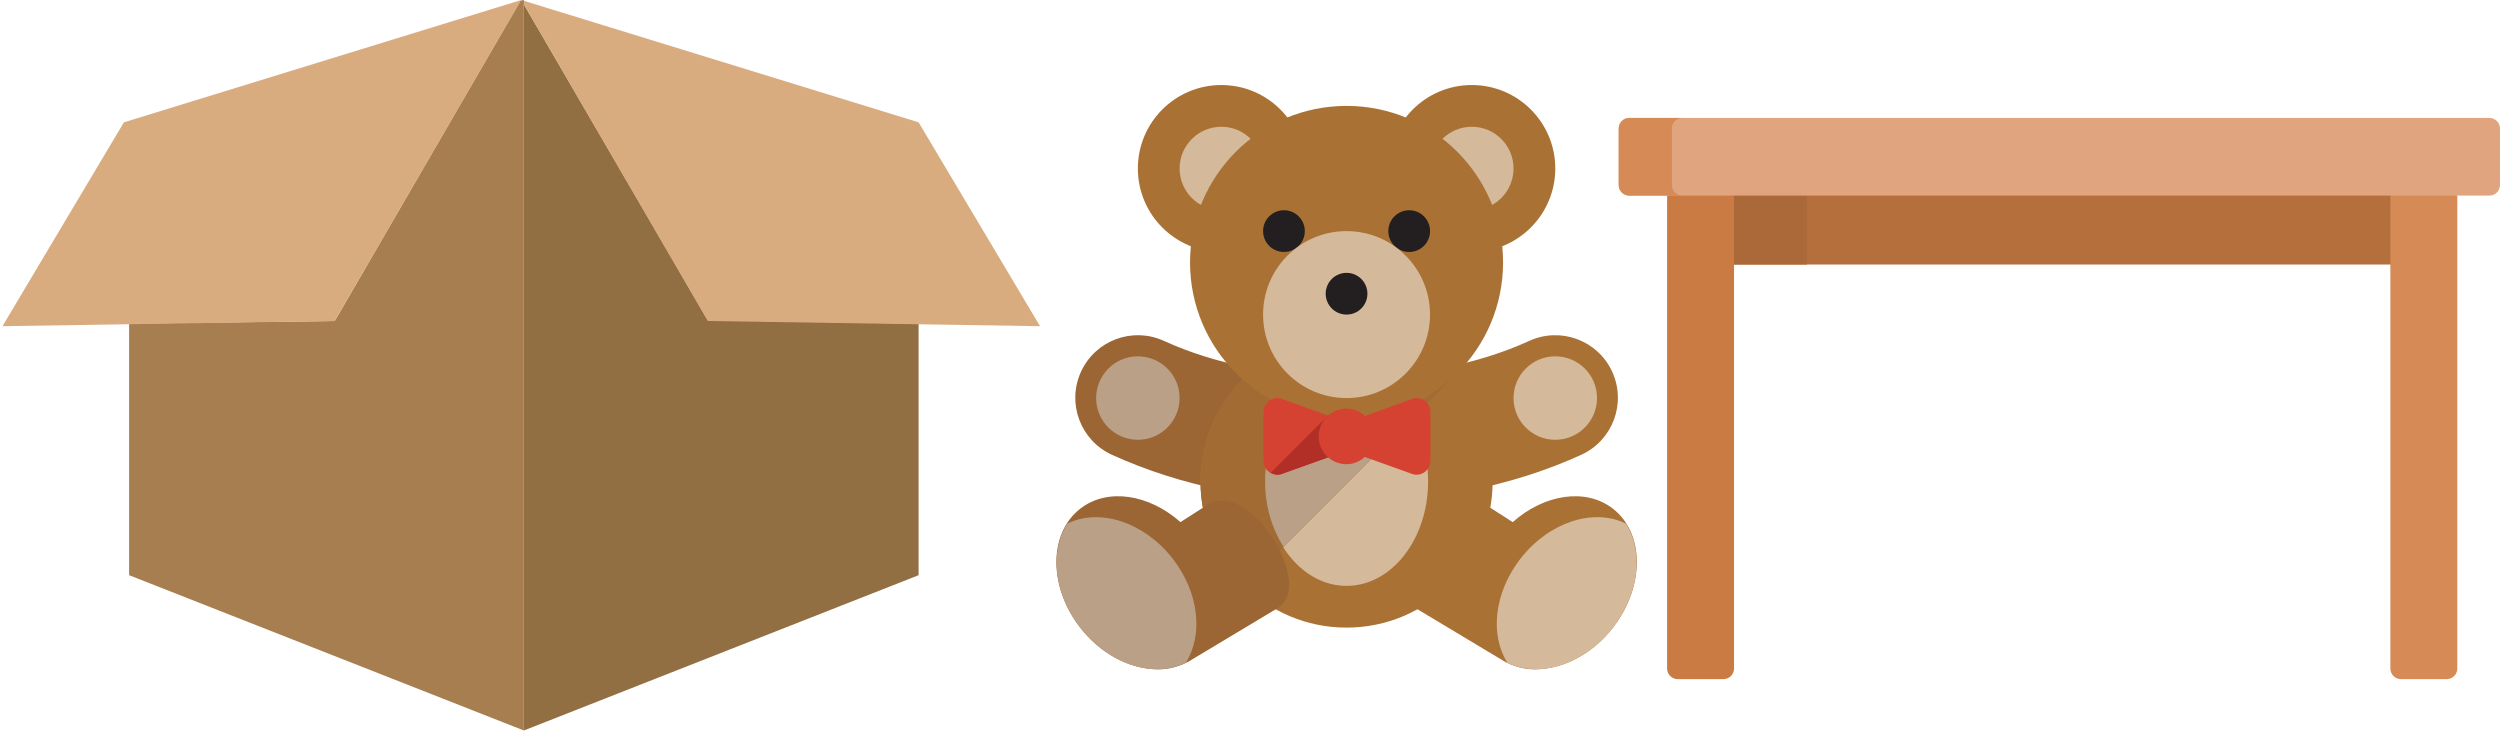 <?xml version="1.0" encoding="UTF-8" standalone="no"?>
<svg
   xmlns:dc="http://purl.org/dc/elements/1.1/"
   xmlns:cc="http://creativecommons.org/ns#"
   xmlns:rdf="http://www.w3.org/1999/02/22-rdf-syntax-ns#"
   xmlns:svg="http://www.w3.org/2000/svg"
   xmlns="http://www.w3.org/2000/svg"
   viewBox="0 0 170.591 49.964"
   version="1.1"
   id="svg481"
   width="170.591"
   height="49.964">
  <defs
     id="defs485" />
  <title
     id="title444">Layer closet</title>
  <style
     type="text/css"
     id="style446">
    .st0{fill:#847059;}
    .st1{fill:#665646;}
    .st2{fill:#54473B;}
    .st3{fill:#9E8771;}
    .st4{fill:#AF9680;}
    .st5{fill:none;stroke:#382016;stroke-width:2;stroke-miterlimit:10;}
    .st6{fill:none;stroke:#E0E1E2;stroke-width:2;stroke-linecap:round;stroke-miterlimit:10;}
  </style>
  <g
     id="g1674"
     transform="matrix(-1,0,0,1,170.591,0)">
    <g
       id="g753"
       transform="matrix(0.089,0,0,0.089,58.768,5.802)">
      <path
         style="fill:#9b6534"
         d="m 427.658,219.87 c -11.016,-24.117 -39.484,-34.718 -63.61,-23.703 -39.266,17.953 -89,27.836 -140.047,27.836 -0.09,0 -0.176,-0.008 -0.266,-0.008 v 96 c 0.09,0 0.176,0.008 0.266,0.008 65.453,0 127.687,-12.633 179.953,-36.523 24.11,-11.024 34.72,-39.501 23.704,-63.61 z"
         id="path629" />
      <path
         style="fill:#aa7135"
         d="m 20.346,219.87 c 11.016,-24.117 39.484,-34.718 63.61,-23.703 39.266,17.953 89,27.836 140.047,27.836 0.09,0 0.176,-0.008 0.266,-0.008 v 96 c -0.09,0 -0.176,0.008 -0.266,0.008 C 158.55,320.003 96.316,307.37 44.05,283.48 19.939,272.456 9.33,243.979 20.346,219.87 Z"
         id="path631" />
      <circle
         style="fill:#b9a086"
         cx="384.036"
         cy="240"
         r="32"
         id="circle633" />
      <circle
         style="fill:#aa7135"
         cx="224.036"
         cy="304"
         r="112"
         id="circle635" />
      <ellipse
         style="fill:#d5b99b"
         cx="224.036"
         cy="304"
         rx="62.512"
         ry="80"
         id="ellipse637" />
      <path
         style="fill:#a26b34"
         d="m 224.002,192.002 c -31.363,0 -59.676,12.926 -80.008,33.698 l 158.309,158.31 c 20.774,-20.332 33.699,-48.645 33.699,-80.008 0,-61.855 -50.145,-112 -112,-112 z"
         id="path639" />
      <path
         style="fill:#b9a086"
         d="m 224.004,224.002 c -20.383,0 -38.309,12.672 -49.718,31.988 l 98.098,98.098 c 8.699,-13.744 14.129,-31.019 14.129,-50.086 -10e-4,-44.183 -27.986,-80 -62.509,-80 z"
         id="path641" />
      <g
         id="g647">
        <circle
           style="fill:#aa7135"
           cx="320.036"
           cy="64"
           r="64"
           id="circle643" />
        <circle
           style="fill:#aa7135"
           cx="128.004"
           cy="64"
           r="64"
           id="circle645" />
      </g>
      <g
         id="g653">
        <circle
           style="fill:#d5b99b"
           cx="128.004"
           cy="64"
           r="32"
           id="circle649" />
        <circle
           style="fill:#d5b99b"
           cx="320.036"
           cy="64"
           r="32"
           id="circle651" />
      </g>
      <circle
         style="fill:#aa7135"
         cx="224.036"
         cy="136"
         r="120"
         id="circle655" />
      <g
         id="g661">
        <circle
           style="fill:#231f20"
           cx="176.004"
           cy="112"
           r="16"
           id="circle657" />
        <circle
           style="fill:#231f20"
           cx="272.036"
           cy="112"
           r="16"
           id="circle659" />
      </g>
      <circle
         style="fill:#d5b99b"
         cx="224.036"
         cy="176"
         r="64"
         id="circle663" />
      <circle
         style="fill:#231f20"
         cx="224.036"
         cy="160"
         r="16"
         id="circle665" />
      <circle
         style="fill:#d5b99b"
         cx="64.004"
         cy="240"
         r="32"
         id="circle667" />
      <path
         style="fill:#d64231"
         d="m 272.408,241.089 c 7.085,-3.443 15.329,1.717 15.329,9.594 v 37.434 c 0,7.877 -8.245,13.037 -15.329,9.594 l -48.671,-17.442 v -21.542 z"
         id="path669" />
      <path
         style="fill:#b22f28"
         d="m 282.195,297.333 -43.886,-43.886 -14.573,5.28 v 21.542 l 48.672,17.442 c 3.35,1.627 6.912,1.219 9.787,-0.378 z"
         id="path671" />
      <path
         style="fill:#d64231"
         d="m 224.087,248.067 c -5.5,0 -10.406,2.225 -14.187,5.646 l -34.836,-12.625 c -7.082,-3.443 -15.328,1.717 -15.328,9.594 v 37.434 c 0,7.879 8.246,13.039 15.328,9.594 l 34.969,-12.531 c 3.77,3.358 8.614,5.554 14.054,5.554 11.785,0 21.336,-9.55 21.336,-21.332 0,-11.783 -9.55,-21.334 -21.336,-21.334 z"
         id="path673" />
      <path
         style="fill:#aa7135"
         d="M 117.781,321.549 96.627,335.112 C 72.549,313.729 40.674,308.594 19.81,324.815 c -24.418,18.984 -24.426,59.82 -0.019,91.215 14.566,18.74 36.543,31.973 60.211,31.973 8.211,0 17.279,-2.651 23.898,-6.603 l 67.15,-40.298 c 29.299,-17.339 -21.207,-99.008 -53.269,-79.553 z"
         id="path675" />
      <path
         style="fill:#d5b99b"
         d="M 90.724,363.194 C 68.638,334.788 34.243,324.088 9.786,336.327 -3.655,357.499 -0.495,389.938 19.79,416.03 c 22.086,28.406 56.484,39.103 80.938,26.863 13.438,-21.17 10.278,-53.609 -10.004,-79.699 z"
         id="path677" />
      <path
         style="fill:#9b6534"
         d="m 330.222,321.549 21.154,13.563 c 24.078,-21.383 55.953,-26.518 76.817,-10.297 24.418,18.984 24.426,59.82 0.019,91.215 -14.566,18.74 -36.543,31.973 -60.211,31.973 -8.211,0 -17.279,-2.651 -23.898,-6.603 l -67.15,-40.298 c -29.299,-17.339 21.207,-99.008 53.269,-79.553 z"
         id="path679" />
      <path
         style="fill:#b9a086"
         d="m 357.279,363.194 c 22.086,-28.406 56.481,-39.106 80.938,-26.867 13.442,21.172 10.282,53.611 -10.004,79.703 -22.086,28.406 -56.484,39.103 -80.938,26.863 -13.437,-21.17 -10.277,-53.609 10.004,-79.699 z"
         id="path681" />
    </g>
    <g
       id="g_table1"
       transform="matrix(0.121,0,0,0.121,0,8.046)">
      <path
         id="svg_3"
         fill="#b46f3d"
         d="M 42.951,21.914 H 450.834 V 82.677 H 42.951 Z" />
      <path
         id="svg_5"
         fill="#ab6839"
         d="m 390.834,21.914 h 60 v 60.763 h -60 z" />
      <path
         id="svg_7"
         fill="#d68b56"
         d="M 55.825,316.502 H 30.077 c -3.314,0 -6,-2.686 -6,-6 V 43.828 l 18.874,-10 18.874,10 v 266.674 c 0,3.314 -2.687,6 -6,6 z" />
      <path
         id="svg_9"
         fill="#ca7b44"
         d="M 463.707,316.502 H 437.96 c -3.314,0 -6,-2.686 -6,-6 V 43.828 l 18.874,-10 18.874,10 v 266.674 c -0.001,3.314 -2.687,6 -6.001,6 z" />
      <path
         id="svg_11"
         fill="#e0a57f"
         d="m 491,43.828 h -21.293 l -8.128,-0.015 -0.5,0.015 H 6 c -3.314,0 -6,-2.686 -6,-6 V 6 C 0,2.686 2.686,0 6,0 h 485 c 3.314,0 6,2.686 6,6 v 31.827 c 0,3.314 -2.686,6.001 -6,6.001 z" />
      <path
         id="svg_13"
         fill="#d68b56"
         d="m 491,0 h -30 c 3.314,0 6,2.686 6,6 v 31.827 c 0,3.314 -2.686,6 -6,6 h 30 c 3.314,0 6,-2.686 6,-6 V 6 c 0,-3.314 -2.686,-6 -6,-6 z" />
    </g>
    <g
       id="g_box1"
       transform="matrix(0.148,0,0,0.148,99.621,-0.119)">
      <path
         id="svg_box2"
         fill="#926e43"
         d="M 238,2.8 V 337.6 L 56,266 V 150 l 97.2,-1.6 z m 0,-2 v 0 L 56,57.2 Z" />
      <polygon
         id="svg_box3"
         fill="#d9ac80"
         points="239.2,0.8 56,57.2 0,151.2 153.2,148.8 " />
      <polygon
         id="svg_box4"
         fill="#a67e4f"
         points="239.6,1.2 238,0.8 238,337.6 420,266 420,150 325.2,148.8 " />
      <polygon
         id="svg_box5"
         fill="#d9ac80"
         points="239.2,0.8 422.4,57.2 478.4,151.2 325.2,148.8 " />
    </g>
  </g>
</svg>
